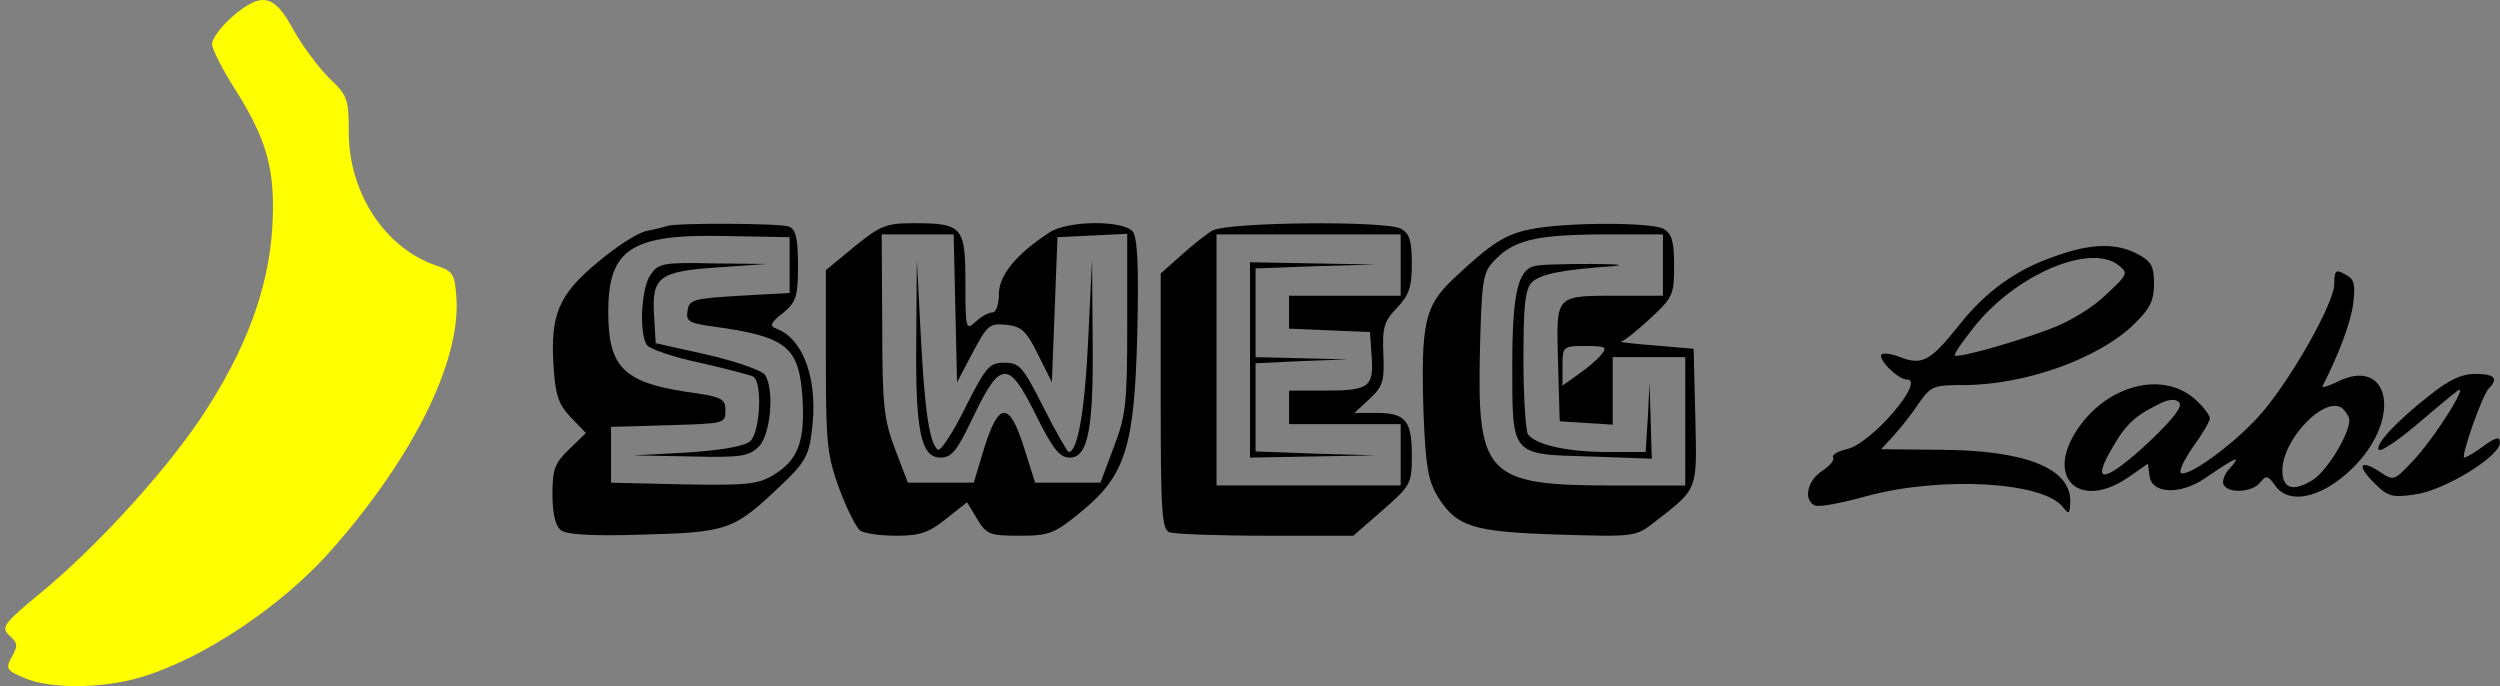 <?xml version="1.0" standalone="no"?>
<!DOCTYPE svg PUBLIC "-//W3C//DTD SVG 20010904//EN"
 "http://www.w3.org/TR/2001/REC-SVG-20010904/DTD/svg10.dtd">
<svg version="1.0" xmlns="http://www.w3.org/2000/svg"
 width="448pt" height="123pt" viewBox="0 0 448 123"
 preserveAspectRatio="xMidYMid meet">

<rect x="0" y="0" width="448" height="123" fill="#808080" stroke="none"/>

<g transform="translate(0,123) scale(0.1,-0.1)"
fill="#000000" stroke="none">
<path d="M415 1199 c-19 -17 -35 -38 -35 -48 0 -9 18 -44 40 -79 59 -93 74
-147 68 -250 -7 -111 -48 -221 -128 -341 -68 -101 -190 -234 -289 -315 -62
-51 -69 -60 -56 -73 18 -17 18 -19 4 -44 -9 -17 -5 -22 25 -34 46 -20 139 -19
207 1 113 33 258 130 347 233 145 166 227 334 220 447 -3 43 -6 48 -36 58 -91
31 -156 128 -157 237 0 62 -2 68 -36 100 -19 19 -48 58 -64 87 -34 63 -57 67
-110 21z" fill="#FFFF00"/>
<path d="M1195 825 c-5 -2 -22 -6 -37 -9 -15 -3 -54 -28 -87 -56 -70 -58 -85
-94 -79 -186 3 -52 9 -69 31 -92 l27 -28 -30 -29 c-26 -25 -30 -36 -30 -81 0
-33 5 -56 15 -64 10 -8 53 -11 147 -8 151 4 163 8 244 85 44 41 53 55 58 95
14 94 -13 172 -65 190 -10 4 -7 11 14 27 24 20 27 29 27 86 0 48 -4 64 -16 69
-16 6 -201 7 -219 1z m220 -70 l0 -50 -90 -5 c-83 -5 -90 -7 -93 -27 -3 -19 3
-22 45 -28 133 -18 155 -36 161 -128 5 -77 -8 -111 -50 -137 -29 -18 -47 -20
-163 -18 l-130 3 0 50 0 50 103 3 c100 3 102 3 102 26 0 22 -6 25 -71 34 -112
17 -139 45 -139 143 0 113 41 140 210 136 l115 -2 0 -50z"/>
<path d="M1166 738 c-17 -24 -21 -104 -7 -126 4 -7 47 -22 95 -32 48 -11 91
-22 96 -25 17 -11 12 -101 -6 -116 -11 -9 -54 -16 -113 -20 l-96 -5 103 -2
c90 -2 104 0 122 18 21 21 28 102 11 128 -5 8 -51 24 -102 36 l-94 21 -3 51
c-4 68 9 78 117 85 l86 6 -97 1 c-90 2 -98 0 -112 -20z"/>
<path d="M1531 788 l-51 -42 0 -162 c0 -148 2 -169 24 -230 14 -37 31 -71 38
-75 7 -5 36 -9 64 -9 42 0 58 5 89 30 l38 30 18 -30 c17 -28 23 -30 77 -30 52
0 62 4 107 41 82 66 98 117 103 322 3 122 0 172 -8 182 -18 21 -118 20 -150
-2 -60 -39 -90 -77 -90 -110 0 -19 -5 -33 -12 -33 -6 0 -20 -7 -30 -17 -17
-15 -18 -13 -18 70 0 101 -5 107 -93 107 -49 0 -59 -4 -106 -42z m181 -110 l3
-133 28 53 c26 49 30 53 60 50 27 -3 36 -10 57 -53 l25 -50 5 130 5 130 63 3
62 3 0 -159 c0 -144 -2 -166 -24 -223 l-24 -64 -58 0 -59 0 -20 63 c-26 83
-45 83 -71 0 l-19 -63 -59 0 -59 0 -23 60 c-20 53 -23 78 -23 223 l-1 162 65
0 64 0 3 -132z"/>
<path d="M1642 625 c-2 -166 8 -215 43 -215 21 0 30 12 60 75 27 56 41 75 56
75 14 0 29 -20 56 -75 30 -60 42 -75 60 -75 33 0 43 52 41 215 l-1 140 -7
-145 c-6 -128 -19 -200 -35 -200 -2 0 -23 36 -45 80 -37 73 -43 80 -70 80 -27
0 -33 -7 -70 -80 -22 -45 -44 -78 -49 -76 -15 10 -24 68 -31 206 l-7 135 -1
-140z"/>
<path d="M2173 817 c-12 -7 -37 -27 -57 -45 l-36 -32 0 -229 c0 -199 2 -230
16 -235 9 -3 86 -6 172 -6 l157 0 53 46 c50 44 52 47 52 98 0 62 -11 76 -63
76 l-40 0 27 25 c24 22 27 32 25 80 -2 48 1 59 24 83 22 23 27 37 27 80 0 40
-4 53 -19 62 -28 15 -310 12 -338 -3z m337 -62 l0 -55 -100 0 -100 0 0 -30 0
-29 73 -3 72 -3 3 -44 c4 -55 -5 -61 -85 -61 l-63 0 0 -30 0 -30 100 0 100 0
0 -55 0 -55 -165 0 -165 0 0 225 0 225 165 0 165 0 0 -55z"/>
<path d="M2240 585 l0 -175 113 2 112 2 -107 3 -108 4 0 79 0 79 83 4 82 3
-82 2 -83 2 0 80 0 79 108 4 107 3 -112 2 -113 2 0 -175z"/>
<path d="M2742 819 c-45 -9 -70 -25 -139 -90 -50 -48 -57 -78 -52 -241 4 -95
8 -119 26 -149 34 -53 61 -62 216 -67 134 -4 138 -4 170 21 81 63 78 55 75
190 l-3 122 -70 6 c-38 3 -65 6 -60 7 6 1 29 20 53 42 40 37 42 42 42 94 0 44
-4 57 -19 66 -23 12 -177 12 -239 -1z m238 -64 l0 -55 -72 0 c-124 0 -119 5
-116 -119 l3 -106 48 -3 47 -3 0 60 0 61 65 0 65 0 0 -115 0 -115 -130 0
c-226 0 -243 18 -238 240 3 121 5 141 23 160 35 39 73 49 193 50 l112 0 0 -55z
m-110 -160 c-7 -9 -26 -25 -42 -36 l-28 -20 0 35 c0 35 1 36 41 36 36 0 40 -2
29 -15z"/>
<path d="M2749 753 c-29 -7 -39 -51 -39 -177 0 -164 -3 -160 139 -164 l111 -4
-2 69 -2 68 -3 -62 -4 -63 -67 0 c-74 0 -131 13 -144 32 -4 7 -8 68 -8 135 0
95 3 125 15 137 15 15 56 23 145 29 25 2 7 4 -40 4 -47 0 -92 -1 -101 -4z"/>
<path d="M3683 771 c-70 -24 -125 -63 -175 -127 -49 -61 -64 -69 -103 -54 -15
6 -30 8 -33 5 -8 -8 29 -45 45 -45 35 0 -64 -116 -108 -125 -16 -4 -27 -10
-24 -15 3 -4 -6 -15 -20 -24 -27 -18 -34 -53 -12 -62 8 -3 49 5 92 17 133 36
317 26 352 -20 11 -14 12 -12 13 11 0 59 -80 91 -232 92 l-107 1 23 25 c13 14
33 40 45 58 21 30 26 32 80 32 109 0 241 47 304 108 30 29 37 43 37 74 0 31
-5 40 -30 53 -38 20 -83 19 -147 -4z m113 -16 c18 -14 18 -16 -22 -53 -22 -22
-66 -49 -99 -61 -66 -25 -167 -53 -172 -48 -2 2 13 24 33 49 73 94 208 153
260 113z"/>
<path d="M4183 721 c0 -35 -83 -181 -138 -240 -45 -49 -121 -104 -136 -99 -6
2 4 22 20 46 17 23 31 47 31 52 0 6 -12 22 -27 35 -58 51 -157 25 -210 -54
-59 -87 3 -146 90 -87 l36 25 3 -22 c4 -32 54 -34 98 -5 58 40 67 43 47 20
-11 -11 -16 -26 -12 -31 9 -16 51 -13 65 4 11 14 14 13 27 -5 27 -39 95 -19
151 44 76 87 49 186 -39 142 -17 -8 -29 -12 -27 -8 30 59 51 115 55 149 4 34
2 43 -14 51 -17 10 -20 8 -20 -17z m-331 -282 c-76 -71 -105 -79 -71 -19 26
47 42 63 84 84 20 11 33 12 40 5 7 -7 -10 -29 -53 -70z m358 38 c0 -26 -42
-94 -67 -108 -35 -21 -53 -14 -53 18 0 56 77 136 108 111 6 -6 12 -15 12 -21z"/>
<path d="M4353 521 c-61 -48 -98 -89 -90 -97 3 -4 32 15 64 42 32 27 66 56 76
63 25 20 -41 -86 -81 -127 -32 -34 -33 -34 -58 -17 -36 23 -41 11 -9 -21 24
-24 32 -26 73 -20 52 7 152 68 152 93 0 11 -7 10 -29 -6 -16 -12 -32 -21 -35
-21 -7 0 32 112 44 124 18 18 10 26 -24 26 -25 0 -48 -11 -83 -39z"/>
</g>
</svg>
